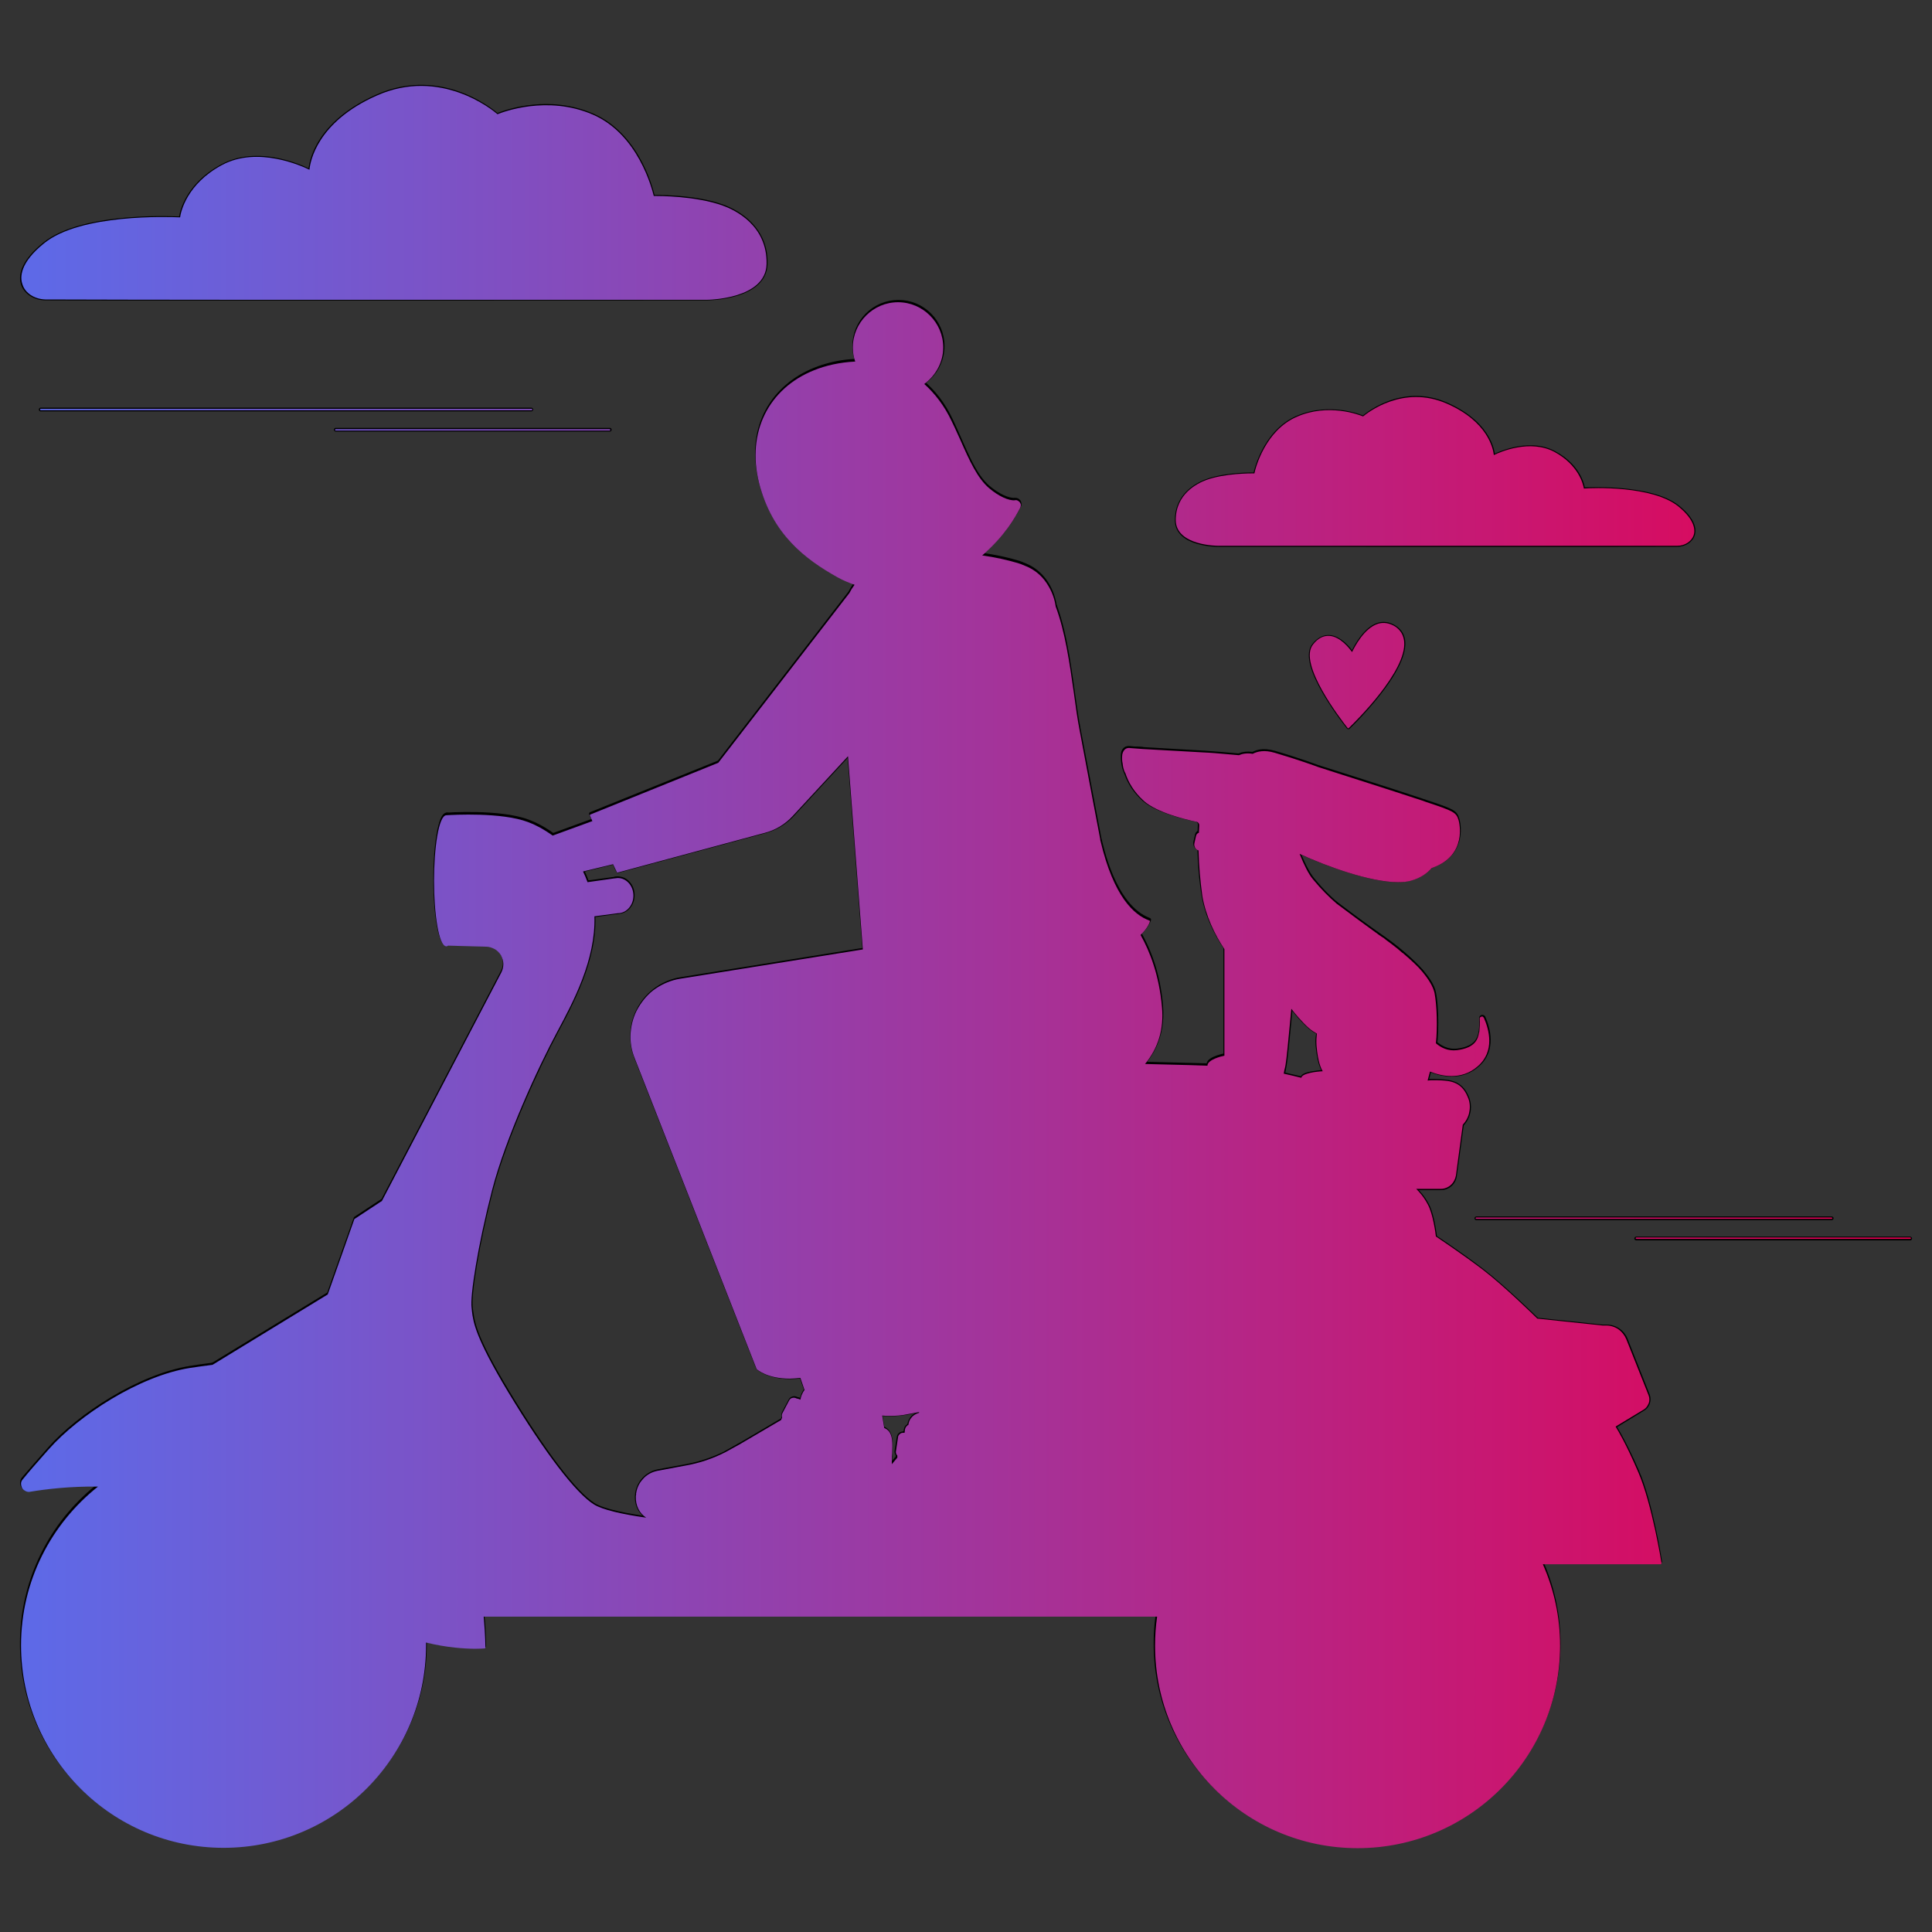 <svg width="260" height="260" viewBox="0 0 260 260" fill="none" xmlns="http://www.w3.org/2000/svg">
<rect x="0" y="0" width="260" height="260" fill="#333333" stroke="none"/>
<path d="M89.754 106.77L71.293 113.514L73.939 118.197L92.834 113.579L89.754 106.77Z" fill="#E5E5E5" stroke="black" stroke-width="0.5" stroke-miterlimit="10" stroke-linecap="round" stroke-linejoin="round"/>
<path d="M196.747 151.336C197.214 150.855 197.527 150.247 197.647 149.588C197.767 148.929 197.688 148.249 197.421 147.635C196.496 145.447 194.813 145.53 192.962 145.447C191.11 145.364 186.147 146.624 181.858 146.373C177.569 146.121 172.184 143.933 166.21 143.513C160.236 143.092 112.115 142.418 112.115 142.418V159.916H193.906C194.368 159.917 194.814 159.75 195.162 159.447C195.51 159.144 195.736 158.725 195.799 158.267L196.747 151.336Z" fill="#808080" stroke="black" stroke-width="0.5" stroke-miterlimit="10" stroke-linecap="round" stroke-linejoin="round"/>
<path d="M182.632 248.334C197.616 248.334 209.763 236.188 209.763 221.204C209.763 206.22 197.616 194.073 182.632 194.073C167.649 194.073 155.502 206.22 155.502 221.204C155.502 236.188 167.649 248.334 182.632 248.334Z" fill="#666666" stroke="black" stroke-width="0.5" stroke-miterlimit="10" stroke-linecap="round" stroke-linejoin="round"/>
<path d="M182.634 239.816C192.914 239.816 201.247 231.483 201.247 221.203C201.247 210.924 192.914 202.591 182.634 202.591C172.355 202.591 164.021 210.924 164.021 221.203C164.021 231.483 172.355 239.816 182.634 239.816Z" fill="#999999" stroke="black" stroke-width="0.5" stroke-miterlimit="10" stroke-linecap="round" stroke-linejoin="round"/>
<path d="M182.633 233.78C189.579 233.78 195.209 228.149 195.209 221.204C195.209 214.258 189.579 208.627 182.633 208.627C175.687 208.627 170.057 214.258 170.057 221.204C170.057 228.149 175.687 233.78 182.633 233.78Z" fill="black" stroke="black" stroke-width="0.5" stroke-miterlimit="10" stroke-linecap="round" stroke-linejoin="round"/>
<path d="M189.722 159.581H120.949L127.511 203.369C127.511 203.369 110.348 205.892 101.514 205.514C92.68 205.135 82.555 204.151 79.905 202.51C77.255 200.868 72.96 195.014 68.327 187.342C63.447 179.267 63.621 177.626 63.369 175.985C63.117 174.344 64.246 167.321 66.097 160.17C67.948 153.018 72.491 143.259 74.931 138.716C77.371 134.173 80.651 127.864 79.726 121.638C78.8 115.413 74.846 111.964 71.06 110.535C67.274 109.106 60.125 109.609 60.125 109.609V126.938L65.491 127.084C65.916 127.096 66.33 127.215 66.696 127.431C67.062 127.647 67.367 127.952 67.582 128.318C67.797 128.684 67.915 129.099 67.925 129.524C67.936 129.948 67.838 130.369 67.641 130.745L51.543 161.516L47.842 163.955L44.246 174.113L16.74 190.893L57.693 217.204H162.348V214.516L159.234 210.142H223.423C223.423 210.142 222.162 202.15 220.311 197.942C218.46 193.734 217.282 191.97 217.282 191.97L215.683 178.51L206.851 177.584C206.851 177.584 202.476 173.293 199.531 171.022C196.586 168.75 193.137 166.479 193.137 166.479C193.137 166.479 192.819 163.575 192.094 162.203C190.943 160.043 189.722 159.581 189.722 159.581Z" fill="#B3B3B3" stroke="black" stroke-width="0.5" stroke-miterlimit="10" stroke-linecap="round" stroke-linejoin="round"/>
<path d="M219.884 210.142C219.884 210.142 212.481 185.239 194.056 175.733C175.631 166.227 150.861 169.566 146.356 185.156C141.056 203.496 159.227 210.142 159.227 210.142H219.884Z" fill="#B3B3B3" stroke="black" stroke-width="0.5" stroke-miterlimit="10" stroke-linecap="round" stroke-linejoin="round"/>
<path d="M60.122 127.024C60.983 127.024 61.68 123.125 61.68 118.316C61.68 113.507 60.983 109.609 60.122 109.609C59.262 109.609 58.565 113.507 58.565 118.316C58.565 123.125 59.262 127.024 60.122 127.024Z" fill="#4C4C4C" stroke="black" stroke-width="0.5" stroke-miterlimit="10" stroke-linecap="round" stroke-linejoin="round"/>
<path d="M30.062 248.334C45.046 248.334 57.193 236.188 57.193 221.204C57.193 206.22 45.046 194.073 30.062 194.073C15.078 194.073 2.932 206.22 2.932 221.204C2.932 236.188 15.078 248.334 30.062 248.334Z" fill="#666666" stroke="black" stroke-width="0.5" stroke-miterlimit="10" stroke-linecap="round" stroke-linejoin="round"/>
<path d="M30.062 239.816C40.341 239.816 48.674 231.483 48.674 221.203C48.674 210.924 40.341 202.591 30.062 202.591C19.782 202.591 11.449 210.924 11.449 221.203C11.449 231.483 19.782 239.816 30.062 239.816Z" fill="#999999" stroke="black" stroke-width="0.5" stroke-miterlimit="10" stroke-linecap="round" stroke-linejoin="round"/>
<path d="M30.063 233.78C37.008 233.78 42.639 228.149 42.639 221.204C42.639 214.258 37.008 208.627 30.063 208.627C23.117 208.627 17.486 214.258 17.486 221.204C17.486 228.149 23.117 233.78 30.063 233.78Z" fill="black" stroke="black" stroke-width="0.5" stroke-miterlimit="10" stroke-linecap="round" stroke-linejoin="round"/>
<path d="M65.172 221.499C65.172 221.499 65.34 202.065 54.489 191.802C43.637 181.538 32.531 182.968 25.632 184.062C18.732 185.156 10.574 190.539 6.703 194.913C5.134 196.689 3.977 198.022 3.16 198.977C3.04 199.118 2.967 199.291 2.949 199.475C2.932 199.658 2.972 199.842 3.063 200.002C3.154 200.162 3.293 200.29 3.459 200.369C3.626 200.447 3.813 200.472 3.994 200.441C8.55 199.649 18.704 198.673 29.251 202.901C40.775 207.528 40.44 211.145 49.357 217.202C56.86 222.298 65.172 221.499 65.172 221.499Z" fill="#B3B3B3" stroke="black" stroke-width="0.5" stroke-miterlimit="10" stroke-linecap="round" stroke-linejoin="round"/>
<path d="M215.676 178.51L217.275 191.97L221.142 189.609C221.449 189.422 221.68 189.132 221.795 188.791C221.909 188.45 221.899 188.08 221.767 187.745L218.81 180.276C218.604 179.753 218.246 179.305 217.782 178.99C217.318 178.674 216.769 178.505 216.208 178.506L215.676 178.51Z" fill="#4C4C4C" stroke="black" stroke-width="0.5" stroke-miterlimit="10" stroke-linecap="round" stroke-linejoin="round"/>
<path d="M76.948 124.046C78.298 124.046 79.393 122.794 79.393 121.25C79.393 119.706 78.298 118.455 76.948 118.455C75.597 118.455 74.502 119.706 74.502 121.25C74.502 122.794 75.597 124.046 76.948 124.046Z" fill="#999999" stroke="black" stroke-width="0.5" stroke-linecap="round" stroke-linejoin="round"/>
<path d="M83.165 118.19L77.392 118.975C76.349 119.043 75.519 120.03 75.519 121.247C75.519 122.502 76.409 123.518 77.507 123.518C77.662 123.518 77.817 123.497 77.967 123.456L83.165 122.736V118.19Z" fill="#999999" stroke="black" stroke-width="0.5" stroke-linecap="round" stroke-linejoin="round"/>
<path d="M83.165 122.74C84.263 122.74 85.153 121.723 85.153 120.469C85.153 119.214 84.263 118.197 83.165 118.197C82.068 118.197 81.178 119.214 81.178 120.469C81.178 121.723 82.068 122.74 83.165 122.74Z" fill="#999999" stroke="black" stroke-width="0.5" stroke-linecap="round" stroke-linejoin="round"/>
<path d="M163.895 73.344C163.895 73.344 158.425 73.359 158.361 70.079C158.296 66.798 160.867 65.272 162.4 64.716C165.078 63.741 168.898 63.832 168.898 63.832C168.898 63.832 170.034 58.153 174.577 56.198C179.12 54.243 183.473 56.198 183.473 56.198C183.473 56.198 188.457 51.655 194.704 54.43C200.95 57.205 200.95 61.434 200.95 61.434C200.95 61.434 205.493 58.973 209.154 60.93C212.815 62.888 213.065 65.852 213.065 65.852C213.065 65.852 222.15 65.284 225.811 68.248C229.472 71.212 227.625 73.304 225.73 73.34C223.879 73.374 163.895 73.344 163.895 73.344Z" fill="#CCCCCC" stroke="black" stroke-width="0.5" stroke-linecap="round" stroke-linejoin="round"/>
<path d="M181.074 71.214C181.074 71.214 178.511 67.635 180.972 64.642C183.707 61.32 188.646 63.437 188.646 63.437C188.646 63.437 189.214 61.445 191.739 60.993C193.772 60.627 195.398 61.992 195.398 61.992" fill="#CCCCCC"/>
<path d="M181.074 71.214C181.074 71.214 178.511 67.635 180.972 64.642C183.707 61.32 188.646 63.437 188.646 63.437C188.646 63.437 189.214 61.445 191.739 60.993C193.772 60.627 195.398 61.992 195.398 61.992" stroke="black" stroke-width="0.5" stroke-linecap="round" stroke-linejoin="round"/>
<path d="M95.081 40.179C95.081 40.179 102.955 40.203 103.046 35.481C103.137 30.758 99.44 28.564 97.235 27.762C93.379 26.359 87.881 26.489 87.881 26.489C87.881 26.489 86.245 18.318 79.707 15.501C73.169 12.685 66.904 15.501 66.904 15.501C66.904 15.501 59.728 8.963 50.739 12.959C41.749 16.955 41.748 23.039 41.748 23.039C41.748 23.039 35.21 19.497 29.942 22.314C24.674 25.13 24.312 29.397 24.312 29.397C24.312 29.397 11.235 28.579 5.968 32.848C0.703 37.116 3.356 40.124 6.086 40.173C8.749 40.222 95.081 40.179 95.081 40.179Z" fill="#CCCCCC" stroke="black" stroke-width="0.5" stroke-linecap="round" stroke-linejoin="round"/>
<path d="M70.353 37.116C70.353 37.116 74.043 31.962 70.501 27.652C66.566 22.87 59.456 25.916 59.456 25.916C59.456 25.916 58.635 23.052 55.006 22.399C52.078 21.875 49.738 23.837 49.738 23.837" fill="#CCCCCC"/>
<path d="M70.353 37.116C70.353 37.116 74.043 31.962 70.501 27.652C66.566 22.87 59.456 25.916 59.456 25.916C59.456 25.916 58.635 23.052 55.006 22.399C52.078 21.875 49.738 23.837 49.738 23.837" stroke="black" stroke-width="0.5" stroke-linecap="round" stroke-linejoin="round"/>
<path d="M120.908 52.513C124.194 52.513 126.858 49.849 126.858 46.564C126.858 43.278 124.194 40.614 120.908 40.614C117.623 40.614 114.959 43.278 114.959 46.564C114.959 49.849 117.623 52.513 120.908 52.513Z" fill="#999999" stroke="black" stroke-width="0.5" stroke-linecap="round" stroke-linejoin="round"/>
<path d="M112.809 77.366C109.195 75.36 104.187 72.146 102.341 64.73C100.496 57.313 104.192 51.904 109.678 49.71C115.164 47.516 123.831 47.671 128.026 56.603C129.845 60.476 130.965 63.864 133.03 65.6C134.244 66.619 135.654 67.33 136.585 67.245C136.69 67.236 136.794 67.255 136.889 67.3C136.983 67.346 137.064 67.415 137.122 67.502C137.18 67.59 137.214 67.691 137.219 67.796C137.225 67.9 137.202 68.004 137.153 68.097C136.191 69.909 134.249 73.412 128.76 76.929C123.568 80.255 124.586 79.288 124.586 79.288C124.586 79.288 117.982 80.242 112.809 77.366Z" fill="#999999" stroke="black" stroke-width="0.5" stroke-linecap="round" stroke-linejoin="round"/>
<path d="M116.139 77.493L96.775 102.57L79.519 109.526L83.165 117.215L102.967 111.875C104.38 111.493 105.658 110.721 106.654 109.647L117.881 97.52L116.139 77.493Z" fill="#4C4C4C" stroke="black" stroke-width="0.5" stroke-linecap="round" stroke-linejoin="round"/>
<path d="M119.014 193.653L110.859 194.073L104.234 174.705L115.787 173.352L119.014 193.653Z" fill="#E5E5E5" stroke="black" stroke-width="0.5" stroke-linecap="round" stroke-linejoin="round"/>
<path d="M101.561 205.688C96.704 205.756 88.69 204.63 88.69 204.63C86.695 204.41 85.6 203.044 85.695 201.297C85.738 200.494 86.049 199.729 86.58 199.125C87.111 198.522 87.829 198.114 88.62 197.969L92.354 197.284C94.638 196.865 96.829 196.048 98.83 194.87L105.298 191.062L106.161 188.968C106.226 188.812 106.325 188.672 106.452 188.559C106.578 188.446 106.729 188.364 106.892 188.318C107.055 188.272 107.226 188.263 107.393 188.293C107.56 188.323 107.718 188.39 107.855 188.489V188.489C107.855 188.489 108.126 185.915 110.477 186.5C112.292 186.952 111.26 188.353 112.33 189.794C112.347 189.814 114.153 191.95 117.537 191.974C120.342 191.997 119.871 193.911 119.808 196.303L119.619 204.496C119.591 205.474 107.302 205.609 101.561 205.688Z" fill="#4C4C4C" stroke="black" stroke-width="0.5" stroke-linecap="round" stroke-linejoin="round"/>
<path d="M85.725 200.948C85.725 200.948 90.199 204.314 103.707 202.428C111.958 201.278 119.666 203.422 119.666 203.422" stroke="black" stroke-width="0.5" stroke-linecap="round" stroke-linejoin="round"/>
<path d="M109.511 188.352L108.974 188.068C108.734 187.941 108.436 188.033 108.309 188.273L106.505 191.686C106.378 191.926 106.47 192.224 106.711 192.351L107.248 192.635C107.488 192.762 107.786 192.67 107.913 192.43L109.716 189.017C109.844 188.777 109.752 188.479 109.511 188.352Z" stroke="black" stroke-width="0.5" stroke-linecap="round" stroke-linejoin="round"/>
<path d="M108.001 188.658L107.163 188.215C106.869 188.06 106.505 188.172 106.35 188.466L105.477 190.117C105.321 190.411 105.434 190.776 105.727 190.931L106.566 191.374C106.86 191.529 107.224 191.417 107.379 191.123L108.252 189.472C108.408 189.178 108.295 188.813 108.001 188.658Z" fill="#1A1A1A" stroke="black" stroke-width="0.5" stroke-linecap="round" stroke-linejoin="round"/>
<path d="M109.86 189.352L115.971 192.582C116.137 192.67 116.262 192.82 116.317 192.999C116.372 193.179 116.354 193.373 116.266 193.539V193.539C115.973 194.093 115.472 194.509 114.873 194.693C114.274 194.878 113.626 194.817 113.071 194.524L108.432 192.072C108.266 191.985 108.142 191.834 108.087 191.655C108.031 191.476 108.05 191.282 108.137 191.116L108.911 189.651C108.998 189.487 109.147 189.363 109.324 189.307C109.502 189.251 109.694 189.267 109.86 189.352Z" fill="#1A1A1A" stroke="black" stroke-width="0.5" stroke-linecap="round" stroke-linejoin="round"/>
<path d="M89.32 197.84C89.32 197.84 89.888 199.258 95.387 199.75C98.145 199.996 98.896 199.248 99.017 198.194C99.139 197.14 97.78 195.442 97.78 195.442L99.625 194.397C99.625 194.397 100.731 196.543 101.505 197.511C104.533 201.296 106.845 202.137 106.845 202.137" stroke="black" stroke-width="0.5" stroke-linecap="round" stroke-linejoin="round"/>
<path d="M113.567 202.298C113.567 202.298 113.08 200.53 114.74 199.648C116.4 198.766 118.147 199.284 117.93 197.884C117.65 196.133 112.963 195.234 111.36 194.477C109.088 193.409 108.604 192.19 108.604 192.19" stroke="black" stroke-width="0.5" stroke-linecap="round" stroke-linejoin="round"/>
<path d="M135.344 194.796L127.28 197.242L117.246 176.744L128.183 174.472L135.344 194.796Z" fill="#E5E5E5" stroke="black" stroke-width="0.5" stroke-linecap="round" stroke-linejoin="round"/>
<path d="M137.47 206.428L109.418 214.334C109.017 214.447 108.598 214.48 108.185 214.431C107.772 214.383 107.372 214.253 107.009 214.049C106.646 213.846 106.327 213.573 106.07 213.246C105.812 212.919 105.622 212.545 105.509 212.144V212.144C105.291 211.37 105.34 210.545 105.649 209.802C105.959 209.059 106.509 208.443 107.212 208.052L110.525 206.199C112.552 205.067 114.364 203.587 115.878 201.826L120.773 196.136L120.917 193.876C120.927 193.707 120.976 193.542 121.059 193.395C121.143 193.247 121.258 193.121 121.398 193.024C121.537 192.928 121.697 192.865 121.864 192.839C122.032 192.814 122.203 192.827 122.365 192.877V192.877C122.365 192.877 121.797 190.354 124.205 190.149C126.069 189.992 125.545 191.65 127.021 192.668C127.044 192.684 129.442 194.122 132.655 193.047C135.316 192.163 135.494 194.128 136.206 196.413L138.666 204.23C138.737 204.453 138.762 204.688 138.739 204.92C138.717 205.153 138.648 205.378 138.536 205.584C138.424 205.789 138.272 205.969 138.089 206.114C137.906 206.259 137.695 206.366 137.47 206.428V206.428Z" fill="#4C4C4C" stroke="black" stroke-width="0.5" stroke-linecap="round" stroke-linejoin="round"/>
<path d="M105.428 211.804C105.428 211.804 110.749 213.545 122.937 207.405C130.376 203.657 138.362 203.201 138.362 203.201" stroke="black" stroke-width="0.5" stroke-linecap="round" stroke-linejoin="round"/>
<path d="M123.889 192.277L123.289 192.182C123.02 192.139 122.768 192.322 122.725 192.591L122.118 196.402C122.075 196.67 122.258 196.923 122.527 196.965L123.127 197.061C123.395 197.104 123.648 196.921 123.69 196.652L124.297 192.841C124.34 192.572 124.157 192.32 123.889 192.277Z" stroke="black" stroke-width="0.5" stroke-linecap="round" stroke-linejoin="round"/>
<path d="M122.56 193.052L121.624 192.903C121.295 192.851 120.987 193.075 120.935 193.403L120.641 195.248C120.588 195.576 120.812 195.885 121.14 195.937L122.077 196.086C122.405 196.139 122.714 195.915 122.766 195.587L123.06 193.742C123.112 193.413 122.889 193.105 122.56 193.052Z" fill="#1A1A1A" stroke="black" stroke-width="0.5" stroke-linecap="round" stroke-linejoin="round"/>
<path d="M122.695 191.792L129.531 192.897C129.717 192.927 129.883 193.03 129.994 193.182C130.104 193.335 130.149 193.525 130.119 193.711V193.711C130.018 194.332 129.676 194.887 129.166 195.255C128.656 195.623 128.021 195.774 127.4 195.673L122.205 194.834C122.02 194.804 121.853 194.701 121.743 194.549C121.633 194.396 121.588 194.206 121.618 194.02L121.883 192.38C121.913 192.194 122.015 192.028 122.167 191.918C122.32 191.808 122.509 191.763 122.695 191.792V191.792Z" fill="#1A1A1A" stroke="black" stroke-width="0.5" stroke-linecap="round" stroke-linejoin="round"/>
<path d="M107.834 207.7C107.834 207.7 108.826 208.862 114.192 207.554C116.882 206.897 117.353 205.947 117.128 204.904C116.903 203.861 115.069 202.699 115.069 202.699L116.479 201.115C116.479 201.115 118.216 202.79 119.263 203.456C123.34 206.059 125.809 206.106 125.809 206.106" stroke="black" stroke-width="0.5" stroke-linecap="round" stroke-linejoin="round"/>
<path d="M132.225 204.104C132.225 204.104 131.197 202.589 132.485 201.221C133.772 199.852 135.6 199.775 134.936 198.522C134.105 196.956 129.376 197.605 127.616 197.407C125.127 197.127 124.27 196.131 124.27 196.131" stroke="black" stroke-width="0.5" stroke-linecap="round" stroke-linejoin="round"/>
<path d="M139.71 124.046C139.71 124.046 145.856 130.512 144.589 141.292C143.791 148.097 134.533 147.34 131.419 147.088L105.176 144.942L121.265 182.084C121.265 182.084 113.38 184.312 108.657 185.131C103.934 185.951 102 184.102 102 184.102L85.611 142.339C85.179 141.254 84.995 140.086 85.075 138.921C85.154 137.756 85.494 136.624 86.07 135.608C86.646 134.592 87.443 133.718 88.402 133.051C89.361 132.385 90.457 131.942 91.61 131.756L117.588 127.58L139.71 124.046Z" fill="white" stroke="black" stroke-width="0.5" stroke-miterlimit="10" stroke-linecap="round" stroke-linejoin="round"/>
<path d="M150.605 121.976C150.605 121.976 155.508 126.255 156.265 135.353C156.967 143.799 149.153 147.656 143.096 147.845C139.975 147.942 116.821 147.635 116.821 147.635L134.2 186.083C134.256 186.208 134.285 186.343 134.284 186.48C134.283 186.617 134.252 186.752 134.194 186.875C134.136 186.999 134.052 187.109 133.947 187.197C133.842 187.285 133.72 187.349 133.588 187.386C131.273 188.02 125.71 189.502 122.042 190.14C117.31 190.959 115.385 189.11 115.385 189.11L96.948 142.877C96.515 141.79 96.332 140.621 96.413 139.454C96.494 138.288 96.836 137.155 97.414 136.138C97.992 135.122 98.791 134.249 99.752 133.583C100.714 132.918 101.813 132.477 102.967 132.294L132.752 126.267L150.605 121.976Z" fill="white" stroke="black" stroke-width="0.5" stroke-miterlimit="10" stroke-linecap="round" stroke-linejoin="round"/>
<path d="M145.153 98.012C146.255 103.776 147.955 112.75 147.955 112.75C148.221 113.804 149.868 122 154.652 123.77C154.652 123.77 152.492 131.304 133.253 127.465C124.973 125.812 116.313 127.785 116.313 127.785L113.826 95.526C113.478 88.663 113.574 83.465 113.826 81.709C114.962 73.84 127.926 73.037 136.904 75.651C143.455 77.559 143.756 90.694 145.153 98.012Z" fill="#4C4C4C" stroke="black" stroke-width="0.5" stroke-linecap="round" stroke-linejoin="round"/>
<path d="M119.653 61.671L127.105 74.465C127.27 75.222 125.678 78.873 123.42 80.276C121.112 81.71 119.167 80.323 118.071 78.718L111.635 68.097L119.653 61.671Z" fill="#E5E5E5" stroke="black" stroke-width="0.5" stroke-miterlimit="10" stroke-linecap="round" stroke-linejoin="round"/>
<path d="M117.974 61.453C117.971 61.461 117.965 61.469 117.958 61.474C117.95 61.48 117.941 61.482 117.932 61.482C117.923 61.482 117.914 61.48 117.906 61.474C117.898 61.469 117.892 61.461 117.889 61.453C117.768 61.046 117.492 60.052 117.265 59.198C116.684 57.003 115.582 55.742 113.235 56.41L104.124 59.179C103.982 63.855 105.991 68.844 107.603 71.176C109.784 74.328 112.368 75.873 116.066 74.129C119.104 72.698 121.395 68.292 120.712 65.104C122.116 64.756 122.461 60.622 121.028 59.963C119.324 59.172 118.222 60.989 117.974 61.453Z" fill="#E5E5E5" stroke="black" stroke-width="0.5" stroke-miterlimit="10" stroke-linecap="round" stroke-linejoin="round"/>
<path d="M123.438 62.714L117.498 73.804C117.467 73.861 117.419 73.907 117.362 73.937C117.305 73.967 117.24 73.98 117.175 73.973C117.111 73.966 117.05 73.941 117 73.9C116.95 73.858 116.913 73.803 116.894 73.741L115.484 68.96C115.281 68.264 115.359 67.517 115.7 66.878L121.549 55.958C121.579 55.9 121.627 55.853 121.684 55.823C121.742 55.792 121.807 55.78 121.872 55.786C121.937 55.793 121.999 55.819 122.049 55.861C122.099 55.902 122.136 55.958 122.154 56.02L123.616 60.981C123.786 61.56 123.722 62.182 123.438 62.714V62.714Z" fill="black" stroke="black" stroke-width="0.5" stroke-linecap="round" stroke-linejoin="round"/>
<path d="M120.398 64.605L120.159 62.539C120.093 61.956 120.504 61.133 121.091 61.114C121.21 61.11 121.328 61.15 121.419 61.227C121.511 61.305 121.571 61.413 121.587 61.532L122.224 66.21L120.398 64.605Z" fill="#E5E5E5" stroke="black" stroke-width="0.5" stroke-miterlimit="10" stroke-linecap="round" stroke-linejoin="round"/>
<path d="M119.722 91.16L118.208 81.72C118.208 81.72 116.837 79.613 116.949 77.855C117.036 76.496 117.6 73.266 117.854 71.864C117.935 71.418 117.947 70.963 117.89 70.514L117.67 68.771L115.539 66.734C115.336 66.541 115.211 66.28 115.188 66.001C115.164 65.722 115.243 65.444 115.41 65.22V65.22C115.427 65.197 115.448 65.177 115.473 65.163C115.497 65.148 115.524 65.138 115.552 65.134C115.58 65.13 115.609 65.131 115.637 65.138C115.664 65.145 115.69 65.157 115.713 65.174L119.484 67.945L119.2 67.048L115.88 64.879C115.772 64.809 115.681 64.717 115.611 64.61C115.541 64.503 115.495 64.382 115.475 64.256C115.454 64.129 115.461 64 115.493 63.876C115.526 63.752 115.584 63.637 115.664 63.537V63.537C115.753 63.424 115.88 63.346 116.021 63.318C116.163 63.289 116.31 63.312 116.436 63.382L117.888 64.177L117.097 63.565C116.987 63.481 116.897 63.375 116.831 63.254C116.765 63.132 116.725 62.999 116.713 62.861C116.702 62.723 116.72 62.585 116.765 62.455C116.811 62.324 116.883 62.205 116.977 62.104V62.104C117.076 61.998 117.208 61.929 117.351 61.909C117.494 61.888 117.64 61.917 117.765 61.99L121.963 64.47C122.176 64.596 122.36 64.764 122.504 64.965C122.648 65.166 122.749 65.394 122.8 65.636L123.794 70.347C123.872 70.721 123.878 71.107 123.813 71.483L122.832 77.079C122.68 77.948 122.73 78.842 122.98 79.689L125.969 88.358C127.413 92.123 124.996 94.983 124.996 94.983C121.878 96.378 120.11 94.542 119.722 91.16Z" fill="#E5E5E5" stroke="black" stroke-width="0.5" stroke-linecap="round" stroke-linejoin="round"/>
<path d="M119.338 67.506L120.487 71.396" stroke="black" stroke-width="0.5" stroke-linecap="round" stroke-linejoin="round"/>
<path d="M117.883 64.179L120.794 65.882C120.952 65.976 121.089 66.103 121.195 66.254C121.3 66.404 121.373 66.576 121.407 66.757L122.248 70.397" stroke="black" stroke-width="0.5" stroke-linecap="round" stroke-linejoin="round"/>
<path d="M136.469 75.718C133.079 75.447 130.072 78.459 129.75 82.447L128.716 93.353L125.629 84.887L116.611 87.889L124.609 117.944C125.691 122.006 129.498 124.503 132.89 123.373C135.754 122.426 137.859 118.712 138.417 112.613L141.959 83.954C142.557 79.791 140.028 76.005 136.469 75.718Z" fill="#4C4C4C" stroke="black" stroke-width="0.5" stroke-linecap="round" stroke-linejoin="round"/>
<path d="M128.711 93.355L134.125 107.54" stroke="black" stroke-width="0.5" stroke-linecap="round" stroke-linejoin="round"/>
<path d="M111.283 70.987L113.998 68.716C113.998 68.716 114.887 70.109 114.066 70.923C112.466 72.517 111.283 70.987 111.283 70.987Z" fill="white" stroke="black" stroke-width="0.5" stroke-miterlimit="10" stroke-linecap="round" stroke-linejoin="round"/>
<path d="M106.004 65.774L106.924 64.478" stroke="black" stroke-width="0.5" stroke-linecap="round" stroke-linejoin="round"/>
<path d="M110.805 62.975L113.379 62.477" stroke="black" stroke-width="0.5" stroke-linecap="round" stroke-linejoin="round"/>
<path d="M108.984 64.442C108.984 64.442 109.518 67.626 110.037 68.135C110.555 68.644 111.829 67.826 111.829 67.826" fill="#E5E5E5"/>
<path d="M108.984 64.442C108.984 64.442 109.518 67.626 110.037 68.135C110.555 68.644 111.829 67.826 111.829 67.826" stroke="black" stroke-width="0.5" stroke-linecap="round" stroke-linejoin="round"/>
<path d="M107.495 67.2C107.891 67.2 108.212 66.879 108.212 66.482C108.212 66.086 107.891 65.765 107.495 65.765C107.099 65.765 106.777 66.086 106.777 66.482C106.777 66.879 107.099 67.2 107.495 67.2Z" fill="black"/>
<path d="M112.553 65.248C112.95 65.248 113.271 64.927 113.271 64.531C113.271 64.134 112.95 63.813 112.553 63.813C112.157 63.813 111.836 64.134 111.836 64.531C111.836 64.927 112.157 65.248 112.553 65.248Z" fill="black"/>
<path d="M198.68 163.956H246.505" stroke="black" stroke-width="0.5" stroke-linecap="round" stroke-linejoin="round"/>
<path d="M220.188 166.674H257.066" stroke="black" stroke-width="0.5" stroke-linecap="round" stroke-linejoin="round"/>
<path d="M5.475 55.112H71.502" stroke="black" stroke-width="0.5" stroke-linecap="round" stroke-linejoin="round"/>
<path d="M45.184 57.828H82.062" stroke="black" stroke-width="0.5" stroke-linecap="round" stroke-linejoin="round"/>
<path d="M175.221 103.965C175.221 103.965 185.017 107.764 189.014 109.411C193.012 111.057 193.345 111.154 193.584 112.265C193.822 113.376 193.962 117.062 189.798 118.264C185.634 119.466 174.95 114.981 172.06 113.195C169.17 111.408 165.514 107.864 165.221 105.171C164.928 102.477 166.574 100.628 169.575 101.705C172.575 102.782 175.221 103.965 175.221 103.965Z" fill="#1A1A1A" stroke="black" stroke-width="0.5" stroke-miterlimit="10" stroke-linecap="round" stroke-linejoin="round"/>
<path d="M191.899 138.769C191.899 138.769 193.383 141.703 196.158 141.357C198.933 141.01 199.092 139.496 199.251 138.769C199.327 138.189 199.345 137.602 199.304 137.018C199.304 136.975 199.318 136.934 199.345 136.9C199.372 136.866 199.409 136.843 199.451 136.833C199.492 136.823 199.536 136.828 199.575 136.847C199.614 136.865 199.645 136.896 199.664 136.935C200.286 138.355 201.167 141.321 198.84 143.344C195.685 146.089 191.615 143.596 191.615 143.596L191.899 138.769Z" fill="#1A1A1A" stroke="black" stroke-width="0.5" stroke-miterlimit="10" stroke-linecap="round" stroke-linejoin="round"/>
<path d="M179.249 135.867C179.249 135.867 177.009 137.698 177.293 140.694C177.577 143.69 178.259 144.228 178.259 144.228C178.259 144.228 175.242 144.385 175.274 145.048C175.306 145.71 176.398 145.882 177.608 146.057C178.817 146.231 182.813 146.057 182.813 146.057L182.404 135.867H179.249Z" fill="#1A1A1A" stroke="black" stroke-width="0.5" stroke-miterlimit="10" stroke-linecap="round" stroke-linejoin="round"/>
<path d="M164.896 123.312V141.987C164.896 141.987 162.75 142.398 162.625 143.155C162.5 143.912 165.721 143.944 166.473 143.974C167.224 144.005 169.185 143.974 169.185 143.974L169.818 125.748L164.896 123.312Z" fill="white" stroke="black" stroke-width="0.5" stroke-miterlimit="10" stroke-linecap="round" stroke-linejoin="round"/>
<path d="M151.146 101.462C151.149 101.355 151.172 101.25 151.216 101.152C151.26 101.054 151.323 100.966 151.402 100.893C151.48 100.82 151.573 100.764 151.674 100.728C151.775 100.692 151.882 100.676 151.989 100.682C154.071 100.802 159.814 101.133 162.036 101.269C164.769 101.438 170.7 102.026 170.7 102.026C170.7 102.026 174.065 115.15 176.632 118.305C179.199 121.461 181.133 122.717 185.464 125.748C189.795 128.778 192.574 131.555 192.994 133.575C193.414 135.595 193.414 139.715 192.994 141.567C192.574 143.418 191.995 145.509 191.995 145.509C191.995 145.509 187.87 146.191 185.411 146.373C183.853 146.488 178.146 146.594 178.052 145.867C177.957 145.14 180.07 144.512 180.07 144.512C180.07 144.512 178.871 143.155 178.934 141.892C178.956 141.185 179.117 140.488 179.407 139.842C179.407 139.842 177.578 139.307 176.316 138.265C175.12 137.277 173.728 135.394 173.728 135.394C173.728 135.394 173.098 142.271 172.909 143.312C172.719 144.353 172.53 145.615 172.089 145.742C171.648 145.869 169.28 145.867 168.114 145.648C166.948 145.428 166.284 145.332 166.378 144.607C166.473 143.882 168.461 143.849 168.461 143.849V131.83C168.461 131.83 162.983 126.844 161.93 120.408C161.443 117.283 161.284 114.115 161.453 110.957C161.461 110.814 161.416 110.672 161.328 110.559C161.241 110.445 161.115 110.367 160.974 110.338C159.568 110.045 155.646 109.115 153.948 107.601C151.425 105.345 151.116 102.753 151.146 101.462Z" fill="white" stroke="black" stroke-width="0.5" stroke-miterlimit="10" stroke-linecap="round" stroke-linejoin="round"/>
<path d="M153.73 100.775C153.773 101.156 153.74 101.541 153.632 101.908C153.525 102.275 153.345 102.617 153.103 102.914C152.276 103.965 151.483 103.861 151.483 103.861C151.483 103.861 151.235 103.482 151.144 102.611C151.084 102.215 151.072 101.813 151.108 101.413C151.157 101.012 151.449 100.639 151.852 100.656L153.73 100.775Z" fill="black" stroke="black" stroke-width="0.5" stroke-linecap="round" stroke-linejoin="round"/>
<path d="M179.753 121.546C179.753 121.546 184.09 124.824 185.947 126.089C187.931 127.448 189.756 129.027 191.387 130.794C191.387 130.794 191.616 135.205 186.127 134.669C180.637 134.133 180.891 130.978 181.237 129.778C181.584 128.578 181.553 127.255 181.27 126.876C180.986 126.497 179.702 125.415 179.471 124.037C179.303 123.037 179.753 121.546 179.753 121.546Z" fill="#4C4C4C" stroke="black" stroke-width="0.5" stroke-miterlimit="10" stroke-linecap="round" stroke-linejoin="round"/>
<path d="M161.078 112.308C161.088 112.261 161.107 112.216 161.134 112.175C161.162 112.135 161.197 112.101 161.238 112.075C161.279 112.048 161.325 112.03 161.372 112.022C161.42 112.013 161.469 112.014 161.517 112.025C162.013 112.136 163.109 112.301 165.267 112.301C168.032 112.301 172.236 111.284 173.461 110.976C173.555 110.952 173.655 110.966 173.739 111.015C173.822 111.064 173.883 111.145 173.908 111.239L174.256 112.502C174.283 112.595 174.291 112.692 174.28 112.788C174.269 112.885 174.24 112.978 174.193 113.063C174.146 113.147 174.082 113.222 174.007 113.282C173.931 113.343 173.844 113.387 173.751 113.414C172.236 113.827 168.655 114.758 167.146 114.828C164.339 114.96 162.321 114.497 161.352 114.203C161.173 114.144 161.023 114.021 160.93 113.857C160.838 113.693 160.809 113.501 160.851 113.317L161.078 112.308Z" fill="#CCCCCC" stroke="black" stroke-width="0.5" stroke-miterlimit="10" stroke-linecap="round" stroke-linejoin="round"/>
<path d="M177.304 103.187C177.304 103.187 187.321 106.35 191.415 107.73C195.51 109.11 195.85 109.193 196.161 110.287C196.471 111.381 196.846 115.05 192.754 116.517C188.661 117.984 177.726 114.19 174.728 112.594C171.729 110.999 167.855 107.694 167.389 105.023C166.923 102.352 168.449 100.401 171.512 101.285C174.574 102.169 177.304 103.187 177.304 103.187Z" fill="#4C4C4C" stroke="black" stroke-width="0.5" stroke-miterlimit="10" stroke-linecap="round" stroke-linejoin="round"/>
<path d="M162.436 103.88C162.436 103.88 162.519 104.739 163.234 104.907C163.749 105.003 164.276 105.003 164.79 104.907" stroke="black" stroke-width="0.5" stroke-linecap="round" stroke-linejoin="round"/>
<path d="M181.995 87.996C181.995 87.996 184.372 82.318 187.673 84.4C192.451 87.429 181.463 97.881 181.463 97.881C181.463 97.881 174.648 89.454 176.804 86.814C179.303 83.762 181.995 87.996 181.995 87.996Z" fill="#B3B3B3" stroke="black" stroke-width="0.5" stroke-linecap="round" stroke-linejoin="round"/>
<path d="M6.082 40.3C6.281 40.3 6.937 40.302 7.979 40.305L7.981 40.305L7.989 40.305C12.052 40.317 21.97 40.346 33.707 40.346H95.085C95.225 40.346 103.071 40.3 103.164 35.518C103.257 30.411 99.078 28.321 97.268 27.671C93.693 26.371 88.725 26.371 87.982 26.371C87.75 25.443 85.893 18.061 79.764 15.414C73.635 12.768 67.646 15.089 66.95 15.368C66.253 14.764 59.243 9.054 50.7 12.861C42.621 16.436 41.739 21.821 41.646 22.843C40.625 22.332 34.682 19.639 29.9 22.193C25.118 24.746 24.328 28.554 24.235 29.25L24.18 29.248C22.665 29.191 10.845 28.746 5.943 32.732C2.646 35.379 2.693 37.329 3.018 38.257C3.389 39.464 4.643 40.254 6.082 40.3Z" fill="url(#paint0_linear_3102_207709)" style="mix-blend-mode:overlay"/>
<path fill-rule="evenodd" clip-rule="evenodd" d="M221.186 189.707L217.425 191.982L217.457 192.036C217.782 192.575 218.876 194.393 220.489 198.157C222.3 202.336 223.6 210.275 223.6 210.368C223.6 210.391 223.588 210.403 223.577 210.414C223.565 210.426 223.553 210.438 223.553 210.461C223.527 210.487 223.515 210.499 223.502 210.504C223.492 210.507 223.48 210.507 223.461 210.507H207.628C209.114 213.85 209.95 217.564 209.95 221.464C209.95 236.507 197.739 248.718 182.696 248.718C167.653 248.718 155.443 236.507 155.443 221.464C155.443 220.118 155.536 218.818 155.721 217.564H65.093C65.325 220.072 65.325 221.697 65.325 221.743C65.325 221.789 65.278 221.836 65.232 221.836C65.229 221.836 65.225 221.836 65.219 221.836L65.211 221.837C65.204 221.837 65.195 221.838 65.185 221.839L65.179 221.839L65.177 221.839L65.169 221.84L65.165 221.84L65.162 221.84C65.008 221.852 64.614 221.882 63.978 221.882C62.586 221.882 60.171 221.743 57.339 221.047V221.418C57.339 236.461 45.129 248.672 30.086 248.672C15.043 248.672 2.832 236.461 2.832 221.418C2.832 212.782 6.871 205.075 13.186 200.061C9.425 200.014 6.268 200.386 4.039 200.757C3.853 200.804 3.621 200.757 3.436 200.664C3.25 200.572 3.064 200.432 2.971 200.247C2.878 200.061 2.832 199.829 2.832 199.643C2.832 199.457 2.925 199.225 3.064 199.086C3.857 198.094 4.854 196.968 5.995 195.676C6.19 195.456 6.39 195.23 6.593 195C10.586 190.497 18.757 185.157 25.582 184.089C26.511 183.95 27.486 183.811 28.6 183.672L44.107 174.2L47.682 164.079L47.728 164.032L51.396 161.618L67.461 130.882C67.646 130.511 67.739 130.139 67.739 129.722C67.739 129.304 67.6 128.932 67.414 128.561C67.228 128.236 66.903 127.911 66.579 127.725C66.207 127.539 65.836 127.4 65.418 127.4L60.311 127.261C60.304 127.264 60.297 127.268 60.291 127.271C60.283 127.275 60.277 127.279 60.27 127.283C60.261 127.288 60.252 127.292 60.244 127.297C60.19 127.329 60.146 127.354 60.078 127.354C59.011 127.354 58.407 122.804 58.407 118.532C58.407 114.261 59.011 109.711 60.078 109.711C60.084 109.711 60.109 109.709 60.154 109.707C60.934 109.661 67.524 109.278 71.082 110.639C71.871 110.918 73.079 111.522 74.379 112.45L79.718 110.5L79.393 109.757V109.664C79.393 109.664 79.393 109.618 79.439 109.618L96.664 102.654L114.307 79.811C114.493 79.439 114.725 79.068 115.003 78.697C114.214 78.418 113.425 78.093 112.682 77.675C108.457 75.307 103.907 71.964 102.143 64.954C100.471 58.221 103.396 52.279 109.571 49.818C111.057 49.214 113.007 48.75 115.096 48.657C114.864 48.054 114.771 47.404 114.771 46.754C114.771 43.411 117.511 40.672 120.853 40.672C124.196 40.672 126.936 43.411 126.936 46.754C126.936 48.75 125.914 50.561 124.382 51.675C125.775 52.929 127.075 54.554 128.096 56.736C128.354 57.251 128.594 57.785 128.828 58.303C128.972 58.625 129.115 58.941 129.257 59.243C130.464 61.982 131.532 64.35 133.111 65.697C134.364 66.764 135.757 67.414 136.593 67.322C136.732 67.275 136.871 67.322 136.964 67.368C137.057 67.414 137.15 67.507 137.243 67.6C137.336 67.739 137.382 67.832 137.382 67.972C137.382 68.111 137.336 68.25 137.289 68.343C136.639 69.597 135.293 72.057 132.182 74.75C133.9 74.982 135.525 75.354 136.964 75.772C137.289 75.864 137.614 76.004 137.939 76.143C138.914 76.514 139.843 77.164 140.539 78.046C141.328 79.068 141.886 80.275 142.071 81.621C143.341 85.022 143.946 89.263 144.493 93.091L144.532 93.368C144.764 95.086 144.996 96.757 145.275 98.197C146.343 103.954 148.061 112.914 148.061 112.914C148.061 113.007 148.061 113.1 148.107 113.193C149.871 120.668 152.611 123.129 154.653 123.872C154.746 123.872 154.746 123.964 154.746 124.011C154.746 124.057 154.514 124.847 153.493 125.822C154.746 128.05 156 131.254 156.371 135.525C156.65 138.497 155.861 141.05 154.096 143.186C155.312 143.22 156.477 143.248 157.573 143.274H157.574C159.45 143.319 161.123 143.359 162.5 143.418V143.325C162.639 142.582 164.311 142.164 164.775 142.072V127.725C163.475 125.775 162.268 123.268 161.803 120.575C161.525 118.532 161.339 116.489 161.293 114.447C161.107 114.4 160.921 114.261 160.828 114.075C160.736 113.889 160.689 113.704 160.736 113.472L160.968 112.45L160.973 112.44L160.978 112.428C160.982 112.42 160.985 112.413 160.988 112.406C160.995 112.39 161.001 112.375 161.006 112.361C161.021 112.322 161.032 112.293 161.061 112.264L161.2 112.125C161.223 112.125 161.246 112.113 161.27 112.102L161.28 112.097L161.288 112.093L161.292 112.091C161.307 112.084 161.323 112.079 161.339 112.079C161.339 111.916 161.351 111.754 161.362 111.591C161.374 111.429 161.386 111.266 161.386 111.104C161.386 110.964 161.386 110.872 161.293 110.779C161.246 110.686 161.107 110.593 161.014 110.593C159.482 110.268 155.675 109.339 153.957 107.807C152.564 106.554 151.821 105.207 151.45 104.047C151.403 104 151.171 103.629 151.078 102.747C150.986 102.375 150.986 101.957 151.032 101.539C151.125 101.075 151.403 100.657 151.914 100.657L153.771 100.797C154.772 100.852 156.008 100.922 157.246 100.993L157.266 100.994C159.123 101.1 160.979 101.205 162.036 101.261C162.899 101.294 164.072 101.399 165.281 101.506C165.762 101.549 166.249 101.593 166.725 101.632C167.143 101.447 167.793 101.307 168.582 101.447C169.186 101.122 170.161 100.889 171.553 101.307C174.571 102.189 177.264 103.164 177.357 103.211C177.442 103.245 178.809 103.681 180.708 104.288C184.006 105.341 188.908 106.906 191.471 107.761L191.843 107.9C195.603 109.154 195.975 109.293 196.3 110.407L196.302 110.417C196.378 110.712 197.49 115.073 192.818 116.768C192.795 116.768 192.771 116.78 192.748 116.791C192.725 116.803 192.702 116.814 192.678 116.814C192.075 117.511 191.193 118.161 189.846 118.532C189.336 118.672 188.778 118.718 188.128 118.718C184.461 118.718 178.611 116.629 174.896 114.911C175.5 116.397 176.103 117.65 176.707 118.347C177.821 119.693 178.796 120.668 179.864 121.597C179.958 121.664 180.267 121.895 180.706 122.223L180.709 122.226L180.71 122.227L180.711 122.227L180.715 122.23L180.716 122.231C181.792 123.036 183.637 124.418 185.018 125.404L185.528 125.775C185.575 125.822 185.633 125.856 185.691 125.891C185.749 125.926 185.807 125.961 185.853 126.007C185.866 126.02 185.879 126.029 185.892 126.037L185.898 126.04L185.904 126.044C185.91 126.047 185.917 126.05 185.923 126.054C185.946 126.065 185.97 126.077 185.993 126.1C186.012 126.11 186.029 126.119 186.044 126.128C186.055 126.135 186.066 126.141 186.076 126.148C186.087 126.155 186.098 126.162 186.108 126.169C186.143 126.193 186.178 126.216 186.225 126.239C186.251 126.266 186.278 126.288 186.304 126.309C186.324 126.325 186.344 126.34 186.364 126.355L186.364 126.356C186.411 126.39 186.457 126.425 186.503 126.472C187.014 126.843 187.571 127.261 188.082 127.679C188.198 127.772 188.303 127.864 188.407 127.957C188.511 128.05 188.616 128.143 188.732 128.236C188.778 128.236 188.825 128.282 188.871 128.329C189.893 129.211 190.775 130 191.425 130.789C192.307 131.857 192.864 132.786 193.05 133.622C193.375 135.293 193.468 138.311 193.236 140.4C193.932 141.004 194.861 141.468 196.068 141.329C198.621 141.004 198.9 139.75 199.039 138.961L199.086 138.822C199.132 138.264 199.178 137.661 199.132 137.104C199.132 137.057 199.132 136.964 199.178 136.918C199.225 136.872 199.318 136.825 199.364 136.825C199.411 136.779 199.503 136.779 199.55 136.825L199.689 136.964C200.386 138.543 201.221 141.468 198.853 143.511C197.739 144.486 196.486 144.811 195.325 144.811C194.164 144.811 193.143 144.486 192.446 144.207C192.377 144.486 192.307 144.73 192.249 144.933C192.191 145.136 192.145 145.298 192.121 145.414C192.4 145.368 192.678 145.368 192.911 145.368H193.282C195 145.414 196.625 145.461 197.507 147.597C197.786 148.2 197.878 148.897 197.739 149.593C197.646 150.243 197.321 150.847 196.857 151.357L195.928 158.229C195.836 158.693 195.603 159.157 195.232 159.482C194.861 159.807 194.396 159.993 193.886 159.993H190.589C191.007 160.411 191.611 161.061 192.168 162.129C192.864 163.429 193.189 165.982 193.236 166.4L193.237 166.401C193.659 166.683 196.86 168.816 199.596 170.904C202.382 173.039 206.514 177.079 206.886 177.45L215.661 178.379H216.171C216.728 178.379 217.332 178.564 217.796 178.889C218.261 179.214 218.632 179.679 218.864 180.236L221.836 187.711C221.975 188.036 222.021 188.454 221.882 188.825C221.743 189.197 221.511 189.522 221.186 189.707ZM83.153 122.897L79.996 123.314C80.182 129.156 77.127 134.858 75.038 138.758L75.028 138.775C72.475 143.511 68.018 153.168 66.207 160.225C64.303 167.607 63.236 174.432 63.468 176.011C63.468 176.08 63.479 176.162 63.491 176.243C63.502 176.324 63.514 176.405 63.514 176.475C63.7 177.961 63.978 180.004 68.389 187.339C73.357 195.557 77.489 200.943 79.95 202.475C81.111 203.172 83.664 203.775 86.961 204.239C86.032 203.636 85.521 202.614 85.568 201.361C85.568 201.284 85.582 201.222 85.594 201.165C85.605 201.119 85.614 201.078 85.614 201.036C85.614 201.036 85.568 200.989 85.614 200.943C85.707 200.293 85.986 199.643 86.45 199.132C86.961 198.482 87.75 198.064 88.539 197.925L92.254 197.229C94.111 196.904 95.921 196.3 97.639 195.418L99.496 194.397L105.114 191.1L105.253 190.775V190.729C105.207 190.543 105.207 190.357 105.3 190.172L106.182 188.5C106.275 188.314 106.414 188.175 106.6 188.129C106.786 188.082 106.971 188.082 107.157 188.175L107.25 188.222H107.343C107.482 188.268 107.621 188.314 107.714 188.361C107.761 188.082 107.9 187.525 108.271 187.061L107.714 185.436C107.203 185.482 106.693 185.529 106.275 185.529C103.257 185.529 101.911 184.322 101.864 184.275C101.818 184.275 101.818 184.229 101.818 184.229L85.428 142.443C84.964 141.329 84.778 140.122 84.871 138.961C84.964 137.8 85.289 136.639 85.893 135.618C86.496 134.597 87.286 133.668 88.261 133.018C89.236 132.368 90.35 131.904 91.511 131.718L116.118 127.772L114.121 101.772L106.693 109.804C105.671 110.918 104.371 111.707 102.932 112.079L83.153 117.418H83.107C83.061 117.418 83.014 117.418 83.014 117.372L82.504 116.304L78.464 117.279C78.696 117.743 78.882 118.207 79.068 118.718L82.689 118.207H82.736L83.107 118.161H83.153C84.314 118.161 85.243 119.229 85.243 120.529C85.243 121.829 84.314 122.897 83.153 122.897ZM122.618 190.822C122.85 190.497 123.221 190.264 123.686 190.125V190.032C123.128 190.125 122.618 190.218 122.153 190.311C121.318 190.497 120.528 190.543 119.832 190.543C119.414 190.543 119.043 190.543 118.718 190.497L118.996 192.168C119.228 192.261 119.414 192.4 119.553 192.539C120.152 193.184 120.111 194.286 120.065 195.527L120.064 195.557C120.018 195.836 120.018 196.114 120.018 196.393V197.043L120.761 196.161V195.882L120.714 195.836C120.575 195.65 120.528 195.464 120.575 195.279L120.853 193.422C120.853 193.236 120.993 193.05 121.132 192.957C121.271 192.818 121.457 192.818 121.643 192.818H121.736L121.782 192.4C121.828 192.168 121.921 191.982 122.107 191.843C122.153 191.797 122.2 191.75 122.246 191.75C122.293 191.425 122.386 191.1 122.618 190.822ZM178.007 144.161C177.775 143.789 177.357 142.907 177.171 140.725C177.125 140.122 177.171 139.564 177.218 139.1C176.893 138.914 176.521 138.682 176.196 138.404C175.268 137.614 174.2 136.314 173.782 135.757C173.745 136.113 173.686 136.749 173.614 137.509L173.613 137.521L173.612 137.531L173.612 137.533L173.612 137.534C173.414 139.645 173.129 142.691 172.993 143.372L172.946 143.604C172.853 143.929 172.807 144.207 172.761 144.486C173.596 144.671 174.386 144.857 175.128 145.043C175.221 144.439 177.125 144.207 178.007 144.161Z" fill="url(#paint1_linear_3102_207709)" style="mix-blend-mode:overlay"/>
<path d="M163.893 73.45C163.893 73.45 158.321 73.45 158.228 70.061C158.182 66.486 161.107 65.046 162.361 64.582C164.821 63.7 168.211 63.7 168.814 63.7C168.953 62.957 170.3 57.897 174.525 56.086C178.75 54.229 182.882 55.807 183.439 56.039C183.996 55.575 188.825 51.721 194.721 54.322C200.246 56.736 200.943 60.404 201.036 61.239C201.871 60.822 205.911 59.057 209.207 60.822C212.457 62.586 213.061 65.186 213.153 65.743C214.221 65.65 222.393 65.325 225.875 68.157C228.15 70.014 228.15 71.407 227.918 72.057C227.639 72.847 226.757 73.45 225.736 73.45H163.893Z" fill="url(#paint2_linear_3102_207709)" style="mix-blend-mode:overlay"/>
<path d="M198.668 164.032C198.621 164.032 198.575 163.986 198.575 163.939C198.575 163.893 198.621 163.846 198.668 163.846H246.489C246.536 163.846 246.582 163.893 246.582 163.939C246.582 163.986 246.536 164.032 246.489 164.032H198.668Z" fill="url(#paint3_linear_3102_207709)" style="mix-blend-mode:overlay"/>
<path d="M257.075 166.539H220.211C220.164 166.539 220.118 166.586 220.118 166.632C220.118 166.679 220.164 166.725 220.211 166.725H257.075C257.121 166.725 257.168 166.679 257.168 166.632C257.168 166.586 257.121 166.539 257.075 166.539Z" fill="url(#paint4_linear_3102_207709)" style="mix-blend-mode:overlay"/>
<path d="M71.546 55.018C71.593 55.018 71.639 55.064 71.639 55.111C71.639 55.157 71.546 55.25 71.5 55.204H5.478C5.432 55.204 5.386 55.157 5.386 55.111C5.386 55.064 5.432 55.018 5.478 55.018H71.546Z" fill="url(#paint5_linear_3102_207709)" style="mix-blend-mode:overlay"/>
<path d="M45.175 57.943H82.039C82.086 57.943 82.132 57.896 82.132 57.85C82.132 57.804 82.086 57.757 82.039 57.757H45.175C45.129 57.757 45.082 57.804 45.082 57.85C45.082 57.896 45.129 57.943 45.175 57.943Z" fill="url(#paint6_linear_3102_207709)" style="mix-blend-mode:overlay"/>
<path d="M185.436 83.943C186.225 83.711 187.014 83.85 187.757 84.314C188.453 84.779 188.871 85.429 188.964 86.311C189.367 90.291 182.401 97.116 181.6 97.901C181.569 97.931 181.547 97.952 181.536 97.964C181.489 98.011 181.489 98.011 181.443 98.011C181.396 98.011 181.35 98.011 181.35 97.964C181.337 97.947 181.311 97.914 181.274 97.866C180.493 96.86 174.624 89.299 176.707 86.729C177.357 85.893 178.1 85.522 178.889 85.568C180.375 85.661 181.582 87.239 181.953 87.75C182.325 87.007 183.578 84.546 185.436 83.943Z" fill="url(#paint7_linear_3102_207709)" style="mix-blend-mode:overlay"/>
<defs>
<linearGradient id="paint0_linear_3102_207709" x1="257.168" y1="129.77" x2="2.832" y2="129.77" gradientUnits="userSpaceOnUse">
<stop stop-color="#E60050"/>
<stop offset="1" stop-color="#5D6AE8"/>
</linearGradient>
<linearGradient id="paint1_linear_3102_207709" x1="257.168" y1="129.77" x2="2.832" y2="129.77" gradientUnits="userSpaceOnUse">
<stop stop-color="#E60050"/>
<stop offset="1" stop-color="#5D6AE8"/>
</linearGradient>
<linearGradient id="paint2_linear_3102_207709" x1="257.168" y1="129.77" x2="2.832" y2="129.77" gradientUnits="userSpaceOnUse">
<stop stop-color="#E60050"/>
<stop offset="1" stop-color="#5D6AE8"/>
</linearGradient>
<linearGradient id="paint3_linear_3102_207709" x1="257.168" y1="129.77" x2="2.832" y2="129.77" gradientUnits="userSpaceOnUse">
<stop stop-color="#E60050"/>
<stop offset="1" stop-color="#5D6AE8"/>
</linearGradient>
<linearGradient id="paint4_linear_3102_207709" x1="257.168" y1="129.77" x2="2.832" y2="129.77" gradientUnits="userSpaceOnUse">
<stop stop-color="#E60050"/>
<stop offset="1" stop-color="#5D6AE8"/>
</linearGradient>
<linearGradient id="paint5_linear_3102_207709" x1="257.168" y1="129.77" x2="2.832" y2="129.77" gradientUnits="userSpaceOnUse">
<stop stop-color="#E60050"/>
<stop offset="1" stop-color="#5D6AE8"/>
</linearGradient>
<linearGradient id="paint6_linear_3102_207709" x1="257.168" y1="129.77" x2="2.832" y2="129.77" gradientUnits="userSpaceOnUse">
<stop stop-color="#E60050"/>
<stop offset="1" stop-color="#5D6AE8"/>
</linearGradient>
<linearGradient id="paint7_linear_3102_207709" x1="257.168" y1="129.77" x2="2.832" y2="129.77" gradientUnits="userSpaceOnUse">
<stop stop-color="#E60050"/>
<stop offset="1" stop-color="#5D6AE8"/>
</linearGradient>
</defs>
</svg>
